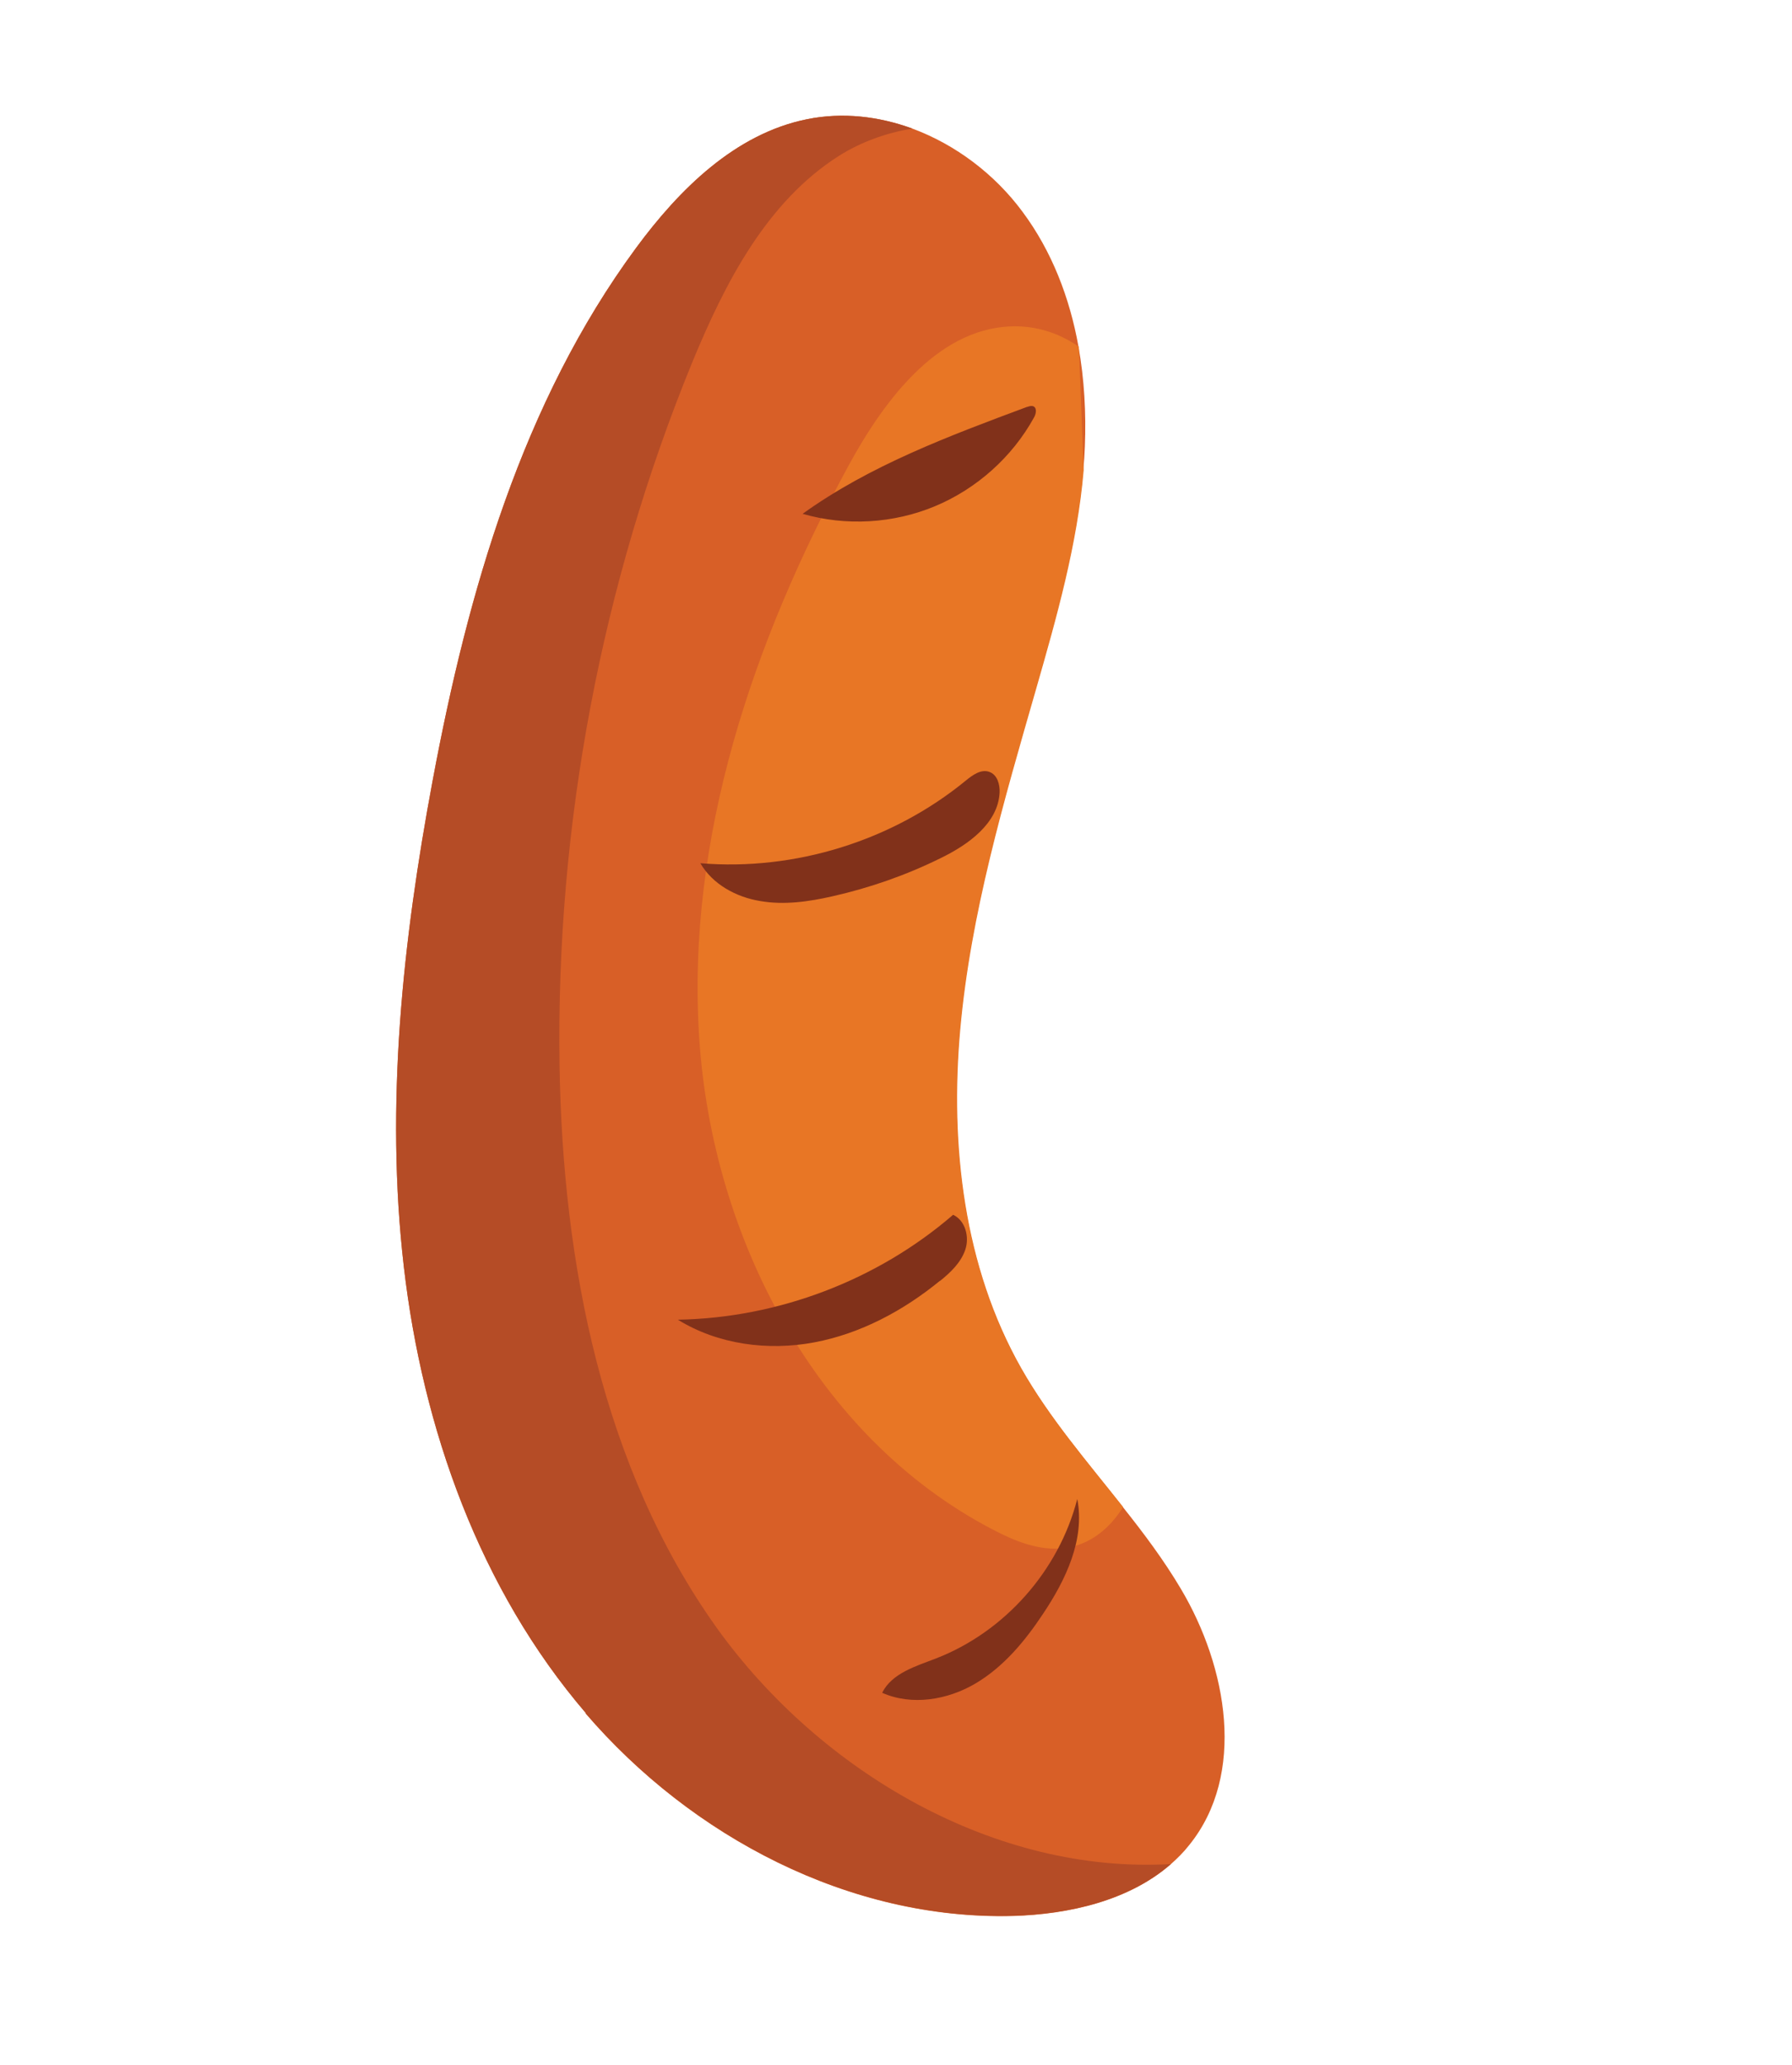 <svg viewBox="0 0 33 38" fill="none" xmlns="http://www.w3.org/2000/svg">
<path d="M10.789 31.527C8.835 29.25 7.782 26.294 7.437 23.314C7.091 20.335 7.416 17.307 7.969 14.356C8.616 10.892 9.62 7.404 11.711 4.566C12.508 3.484 13.542 2.459 14.862 2.194C15.514 2.062 16.178 2.139 16.8 2.366C17.599 2.661 18.321 3.209 18.828 3.895C19.368 4.619 19.699 5.479 19.86 6.376C19.968 6.979 20.003 7.603 19.978 8.216C19.973 8.362 19.963 8.506 19.948 8.652C19.832 10.017 19.452 11.352 19.073 12.674C18.48 14.736 17.866 16.809 17.675 18.946C17.485 21.079 17.741 23.311 18.799 25.176C19.321 26.096 20.018 26.9 20.674 27.73C21.059 28.213 21.432 28.71 21.746 29.24C22.602 30.679 22.953 32.652 21.9 33.955C21.796 34.088 21.682 34.2 21.559 34.309C20.792 34.978 19.69 35.231 18.653 35.261C15.649 35.338 12.736 33.807 10.779 31.528L10.789 31.527Z" fill="#D85F27"/>
<path d="M10.789 31.527C8.835 29.25 7.782 26.293 7.437 23.314C7.091 20.335 7.416 17.307 7.969 14.356C8.616 10.892 9.62 7.404 11.711 4.566C12.508 3.484 13.542 2.459 14.862 2.194C15.514 2.062 16.178 2.139 16.8 2.366C16.319 2.445 15.853 2.614 15.448 2.869C14.118 3.714 13.352 5.205 12.751 6.66C11.072 10.755 10.235 15.194 10.304 19.619C10.364 23.253 11.089 27.004 13.201 29.961C15.113 32.621 18.336 34.492 21.561 34.305C20.794 34.974 19.692 35.227 18.654 35.257C15.651 35.334 12.738 33.803 10.78 31.524L10.789 31.527Z" fill="#B54C26"/>
<path d="M18.273 28.144C15.018 26.447 13.111 22.76 12.876 19.098C12.637 15.433 13.866 11.807 15.619 8.582C16.299 7.33 17.322 5.972 18.747 6.006C19.162 6.017 19.541 6.156 19.867 6.38L19.956 8.656C19.84 10.02 19.46 11.356 19.081 12.677C18.488 14.739 17.874 16.813 17.683 18.95C17.493 21.083 17.75 23.314 18.807 25.18C19.329 26.099 20.026 26.903 20.682 27.734C20.435 28.134 20.064 28.434 19.599 28.49C19.138 28.548 18.682 28.36 18.273 28.144Z" fill="#E87625"/>
<path d="M18.916 7.487C17.48 8.022 16.023 8.563 14.78 9.456C15.578 9.687 16.453 9.635 17.218 9.316C17.983 8.997 18.638 8.413 19.038 7.689C19.078 7.623 19.101 7.514 19.033 7.479C18.996 7.463 18.956 7.475 18.92 7.488L18.916 7.487Z" fill="#81311A"/>
<path d="M18.221 14.206C18.068 14.148 17.907 14.265 17.782 14.368C16.43 15.475 14.639 16.031 12.897 15.886C13.121 16.273 13.556 16.51 13.998 16.582C14.439 16.659 14.894 16.594 15.329 16.495C16.016 16.34 16.69 16.105 17.323 15.792C17.834 15.544 18.379 15.152 18.408 14.586C18.415 14.436 18.365 14.26 18.225 14.208L18.221 14.206Z" fill="#81311A"/>
<path d="M17.314 23.571C17.507 23.415 17.695 23.236 17.776 22.999C17.856 22.763 17.777 22.461 17.552 22.356C16.155 23.562 14.328 24.255 12.483 24.287C13.221 24.743 14.142 24.865 14.995 24.704C15.848 24.544 16.64 24.119 17.31 23.57L17.314 23.571Z" fill="#81311A"/>
<path d="M19.204 29.705C19.627 29.076 19.983 28.328 19.838 27.586C19.501 28.901 18.506 30.028 17.239 30.52C16.863 30.665 16.425 30.792 16.245 31.153C16.791 31.395 17.448 31.286 17.965 30.981C18.481 30.675 18.875 30.202 19.204 29.705Z" fill="#81311A"/>
</svg>
